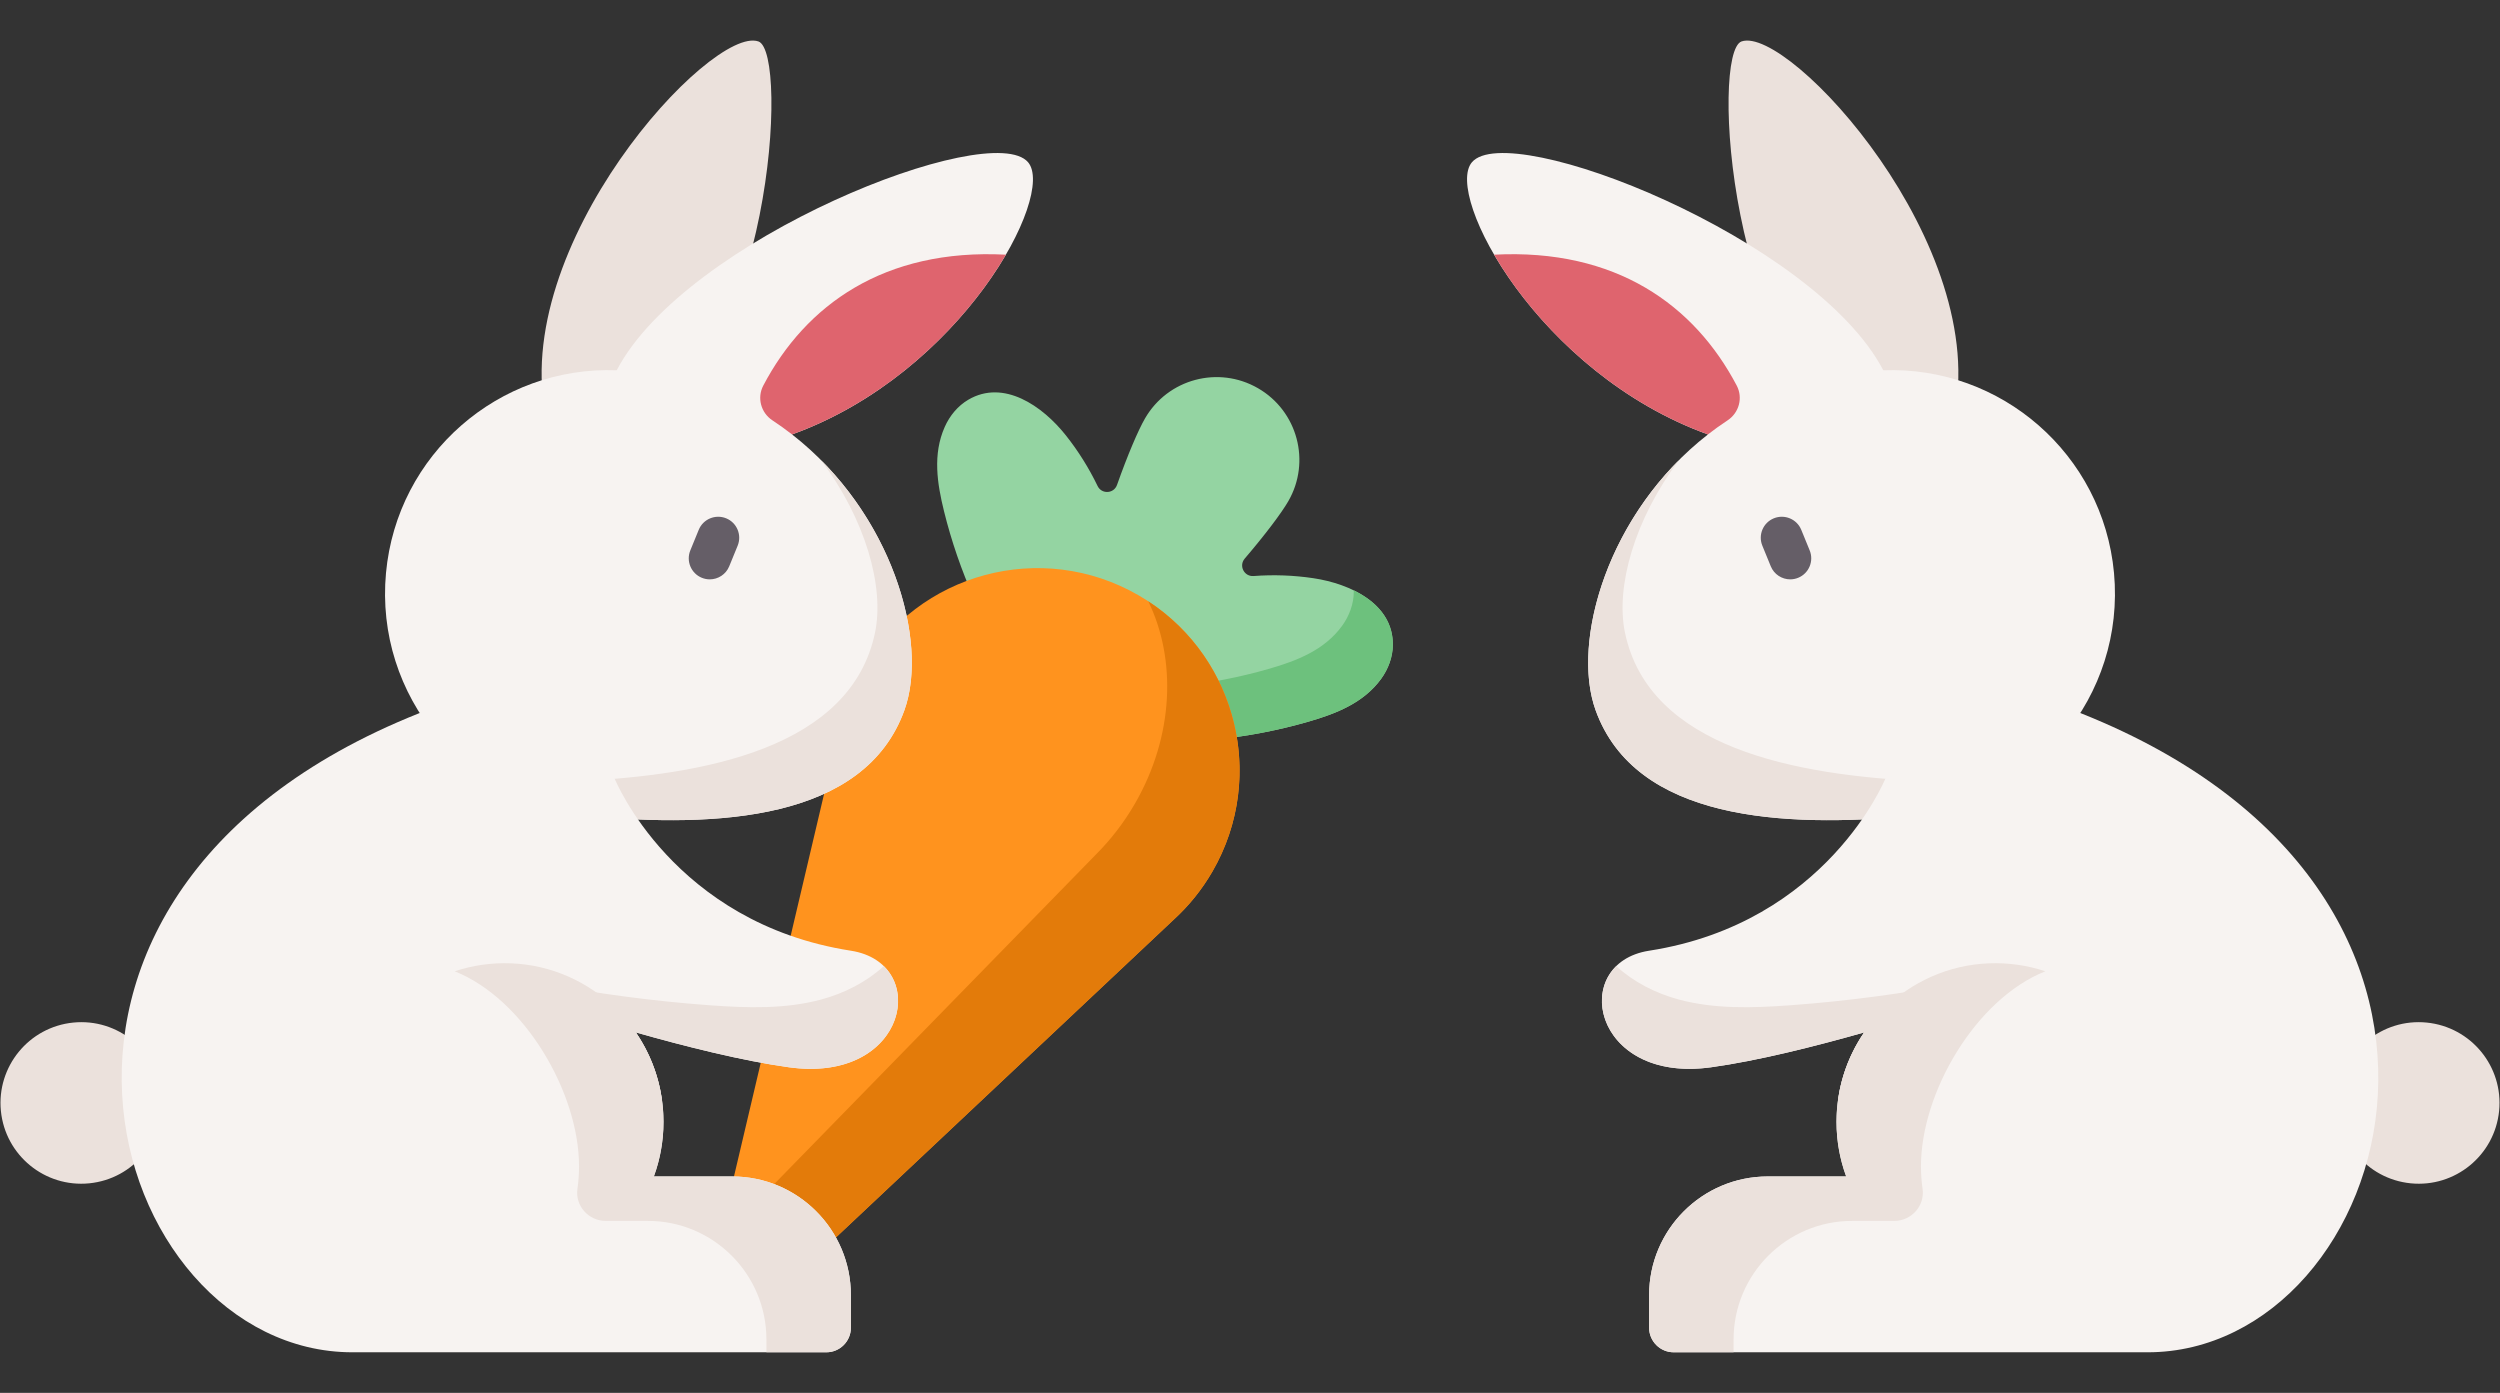 <svg width="70" height="39" viewBox="0 0 70 39" fill="none" xmlns="http://www.w3.org/2000/svg">
<rect x="0" y="0" width="70" height="39" fill="#333333" stroke="none"/>
<g clip-path="url(#clip0)">
<path d="M21.235 1.16C19.912 0.7 14.203 6.901 15.306 11.75L17.9 11.884C21.556 10.257 22.114 1.465 21.235 1.16V1.16Z" fill="#EBE1DC"/>
<path d="M39 18.051C39.006 16.91 37.818 16.345 36.771 16.189C36.218 16.107 35.657 16.087 35.1 16.129C34.836 16.148 34.68 15.842 34.852 15.641C35.427 14.969 35.882 14.364 36.072 14.035C36.712 12.927 36.332 11.509 35.224 10.87C34.116 10.23 32.698 10.609 32.059 11.718C31.869 12.047 31.572 12.743 31.277 13.577C31.189 13.827 30.846 13.845 30.732 13.607C30.489 13.104 30.191 12.627 29.844 12.19C29.186 11.361 28.102 10.614 27.116 11.19C26.819 11.364 26.592 11.639 26.452 11.955C26.112 12.72 26.241 13.541 26.433 14.317C26.847 15.992 27.562 17.591 28.532 19.017L31.514 20.739C33.234 20.866 34.977 20.685 36.634 20.207C37.402 19.985 38.178 19.686 38.671 19.009C38.873 18.73 38.998 18.396 39 18.051V18.051Z" fill="#94D4A2"/>
<path d="M37.904 16.529C37.905 16.543 37.906 16.556 37.906 16.569C37.904 16.915 37.779 17.248 37.576 17.527C37.083 18.204 36.308 18.503 35.539 18.725C33.882 19.203 32.14 19.384 30.419 19.258L27.741 17.711C27.981 18.16 28.245 18.596 28.531 19.017L31.514 20.739C33.234 20.866 34.976 20.685 36.634 20.207C37.402 19.985 38.177 19.686 38.67 19.009C38.873 18.73 38.998 18.396 39 18.051C39.004 17.325 38.524 16.832 37.904 16.529Z" fill="#6DC17D"/>
<path d="M32.859 25.755C33.28 25.372 33.65 24.919 33.949 24.4C35.512 21.692 34.585 18.23 31.877 16.667C29.169 15.103 25.706 16.031 24.143 18.739C23.843 19.258 23.636 19.805 23.515 20.36C20.948 31.259 20.946 31.268 20.3 34.007C20.161 34.599 20.416 35.237 20.97 35.557C21.524 35.877 22.204 35.779 22.648 35.362C24.697 33.434 24.704 33.428 32.859 25.755Z" fill="#FF931E"/>
<path d="M32.151 16.836C32.945 18.459 32.87 20.611 31.779 22.5C31.469 23.037 31.099 23.513 30.688 23.924C22.69 32.117 22.684 32.123 20.674 34.182C20.552 34.307 20.416 34.406 20.271 34.481C20.318 34.915 20.563 35.322 20.97 35.557C21.524 35.877 22.204 35.779 22.647 35.362C24.697 33.434 24.704 33.428 32.859 25.755C33.279 25.372 33.649 24.919 33.949 24.401C35.458 21.786 34.645 18.469 32.151 16.836Z" fill="#E37B0A"/>
<path d="M2.5 33.133C3.743 33.009 4.65 31.902 4.526 30.659C4.403 29.416 3.295 28.508 2.052 28.632C0.809 28.756 -0.098 29.864 0.025 31.107C0.149 32.349 1.257 33.257 2.5 33.133Z" fill="#EBE1DC"/>
<path d="M28.787 4.544C27.743 3.31 19.191 6.685 17.268 10.368C13.972 10.243 11.116 12.717 10.808 16.041C10.489 19.481 13.019 22.528 16.459 22.847C20.063 23.181 24.209 22.982 25.324 19.883C26.012 17.97 24.988 14.352 22.177 12.164C26.922 10.451 29.569 5.468 28.787 4.544V4.544Z" fill="#F7F3F1"/>
<path d="M24.5 17.718C23.823 20.941 19.744 21.709 16.128 21.875C14.788 21.937 13.527 21.57 12.476 20.898C13.485 21.974 14.875 22.7 16.459 22.847C20.063 23.181 24.209 22.982 25.324 19.883C25.942 18.167 25.18 15.079 22.987 12.882C24.233 14.54 24.77 16.432 24.5 17.718V17.718Z" fill="#EBE1DC"/>
<path d="M23.825 26.62C18.843 25.846 17.21 21.801 17.21 21.801L12.355 19.735C-1.23 24.677 2.944 37.864 9.866 37.864H23.136C23.516 37.864 23.825 37.556 23.825 37.175V36.264C23.825 34.429 22.337 32.941 20.502 32.941H18.308C18.482 32.465 18.578 31.95 18.578 31.412C18.578 30.483 18.292 29.621 17.805 28.908C19.154 29.292 20.784 29.704 22.098 29.885C25.428 30.343 26.071 26.969 23.825 26.62V26.62Z" fill="#F7F3F1"/>
<path d="M24.745 27.051C24.258 27.5 23.633 27.815 22.988 27.988C21.981 28.258 20.92 28.224 19.88 28.148C18.287 28.032 16.702 27.821 15.135 27.518C15.652 28.992 17.051 30.166 18.53 30.766C18.431 30.084 18.177 29.453 17.805 28.908C19.154 29.292 20.785 29.704 22.098 29.885C24.84 30.262 25.759 28.042 24.745 27.051Z" fill="#EBE1DC"/>
<path d="M19.874 16.222C19.799 16.222 19.724 16.208 19.651 16.178C19.35 16.055 19.206 15.711 19.329 15.411L19.565 14.834C19.688 14.534 20.032 14.39 20.333 14.513C20.634 14.636 20.777 14.98 20.654 15.28L20.418 15.857C20.325 16.084 20.105 16.222 19.874 16.222V16.222Z" fill="#655E67"/>
<path d="M28.166 7.131C27.117 8.93 25.026 11.135 22.177 12.164C22.001 12.027 21.818 11.895 21.628 11.77C21.305 11.557 21.192 11.138 21.372 10.796C22.556 8.543 24.756 6.953 28.166 7.131V7.131Z" fill="#DF646E"/>
<path d="M20.502 32.941H18.308C18.509 32.393 18.605 31.794 18.571 31.169C18.45 28.894 16.584 27.059 14.307 26.973C13.755 26.952 13.224 27.032 12.731 27.196C14.68 27.972 16.213 30.59 16.213 32.656C16.213 32.871 16.198 33.082 16.168 33.289C16.101 33.764 16.48 34.185 16.96 34.185H18.137C19.973 34.185 21.46 35.673 21.46 37.508V37.864H23.136C23.516 37.864 23.825 37.556 23.825 37.175V36.264C23.825 34.429 22.337 32.941 20.502 32.941V32.941Z" fill="#EBE1DC"/>
</g>
<g clip-path="url(#clip1)">
<path d="M48.764 1.16C50.088 0.7 55.797 6.901 54.694 11.75L52.1 11.884C48.444 10.257 47.886 1.465 48.764 1.16V1.16Z" fill="#EBE1DC"/>
<path d="M67.5 33.133C66.257 33.009 65.35 31.902 65.474 30.659C65.597 29.416 66.705 28.508 67.948 28.632C69.191 28.756 70.099 29.864 69.975 31.107C69.851 32.349 68.743 33.257 67.5 33.133Z" fill="#EBE1DC"/>
<path d="M41.213 4.544C42.257 3.31 50.809 6.685 52.732 10.368C56.028 10.243 58.884 12.717 59.192 16.041C59.511 19.481 56.981 22.528 53.541 22.847C49.937 23.181 45.791 22.982 44.676 19.883C43.988 17.97 45.011 14.352 47.823 12.164C43.078 10.451 40.431 5.468 41.213 4.544V4.544Z" fill="#F7F3F1"/>
<path d="M45.5 17.718C46.177 20.941 50.256 21.709 53.871 21.875C55.212 21.937 56.473 21.57 57.524 20.898C56.515 21.974 55.125 22.7 53.541 22.847C49.937 23.181 45.791 22.982 44.676 19.883C44.058 18.167 44.82 15.079 47.013 12.882C45.767 14.54 45.23 16.432 45.5 17.718V17.718Z" fill="#EBE1DC"/>
<path d="M46.175 26.62C51.157 25.846 52.79 21.801 52.79 21.801L57.645 19.735C71.23 24.677 67.056 37.864 60.134 37.864H46.864C46.484 37.864 46.175 37.556 46.175 37.175V36.264C46.175 34.429 47.663 32.941 49.498 32.941H51.693C51.518 32.465 51.422 31.95 51.422 31.412C51.422 30.483 51.708 29.621 52.195 28.908C50.846 29.292 49.216 29.704 47.903 29.885C44.572 30.343 43.929 26.969 46.175 26.62V26.62Z" fill="#F7F3F1"/>
<path d="M45.255 27.051C45.742 27.5 46.367 27.815 47.011 27.988C48.019 28.258 49.08 28.224 50.12 28.148C51.713 28.032 53.298 27.821 54.865 27.518C54.348 28.992 52.949 30.166 51.47 30.766C51.569 30.084 51.823 29.453 52.195 28.908C50.846 29.292 49.215 29.704 47.902 29.885C45.16 30.262 44.241 28.042 45.255 27.051Z" fill="#EBE1DC"/>
<path d="M50.126 16.222C50.201 16.222 50.276 16.208 50.349 16.178C50.65 16.055 50.794 15.711 50.671 15.411L50.435 14.834C50.312 14.534 49.968 14.39 49.667 14.513C49.366 14.636 49.222 14.98 49.346 15.28L49.582 15.857C49.675 16.084 49.895 16.222 50.126 16.222V16.222Z" fill="#655E67"/>
<path d="M41.834 7.131C42.883 8.93 44.974 11.135 47.822 12.164C47.999 12.027 48.182 11.895 48.372 11.77C48.695 11.557 48.808 11.138 48.628 10.796C47.444 8.543 45.244 6.953 41.834 7.131V7.131Z" fill="#DF646E"/>
<path d="M49.498 32.941H51.693C51.492 32.393 51.395 31.794 51.429 31.169C51.55 28.894 53.416 27.059 55.693 26.973C56.245 26.952 56.776 27.032 57.269 27.196C55.32 27.972 53.787 30.59 53.787 32.656C53.787 32.871 53.802 33.082 53.832 33.289C53.899 33.764 53.52 34.185 53.04 34.185H51.863C50.027 34.185 48.54 35.673 48.54 37.508V37.864H46.864C46.484 37.864 46.175 37.556 46.175 37.175V36.264C46.175 34.429 47.663 32.941 49.498 32.941V32.941Z" fill="#EBE1DC"/>
</g>
<defs>
<clipPath id="clip0">
<rect width="39" height="39" fill="white"/>
</clipPath>
<clipPath id="clip1">
<rect width="39" height="39" fill="white" transform="matrix(-1 0 0 1 70 0)"/>
</clipPath>
</defs>
</svg>

